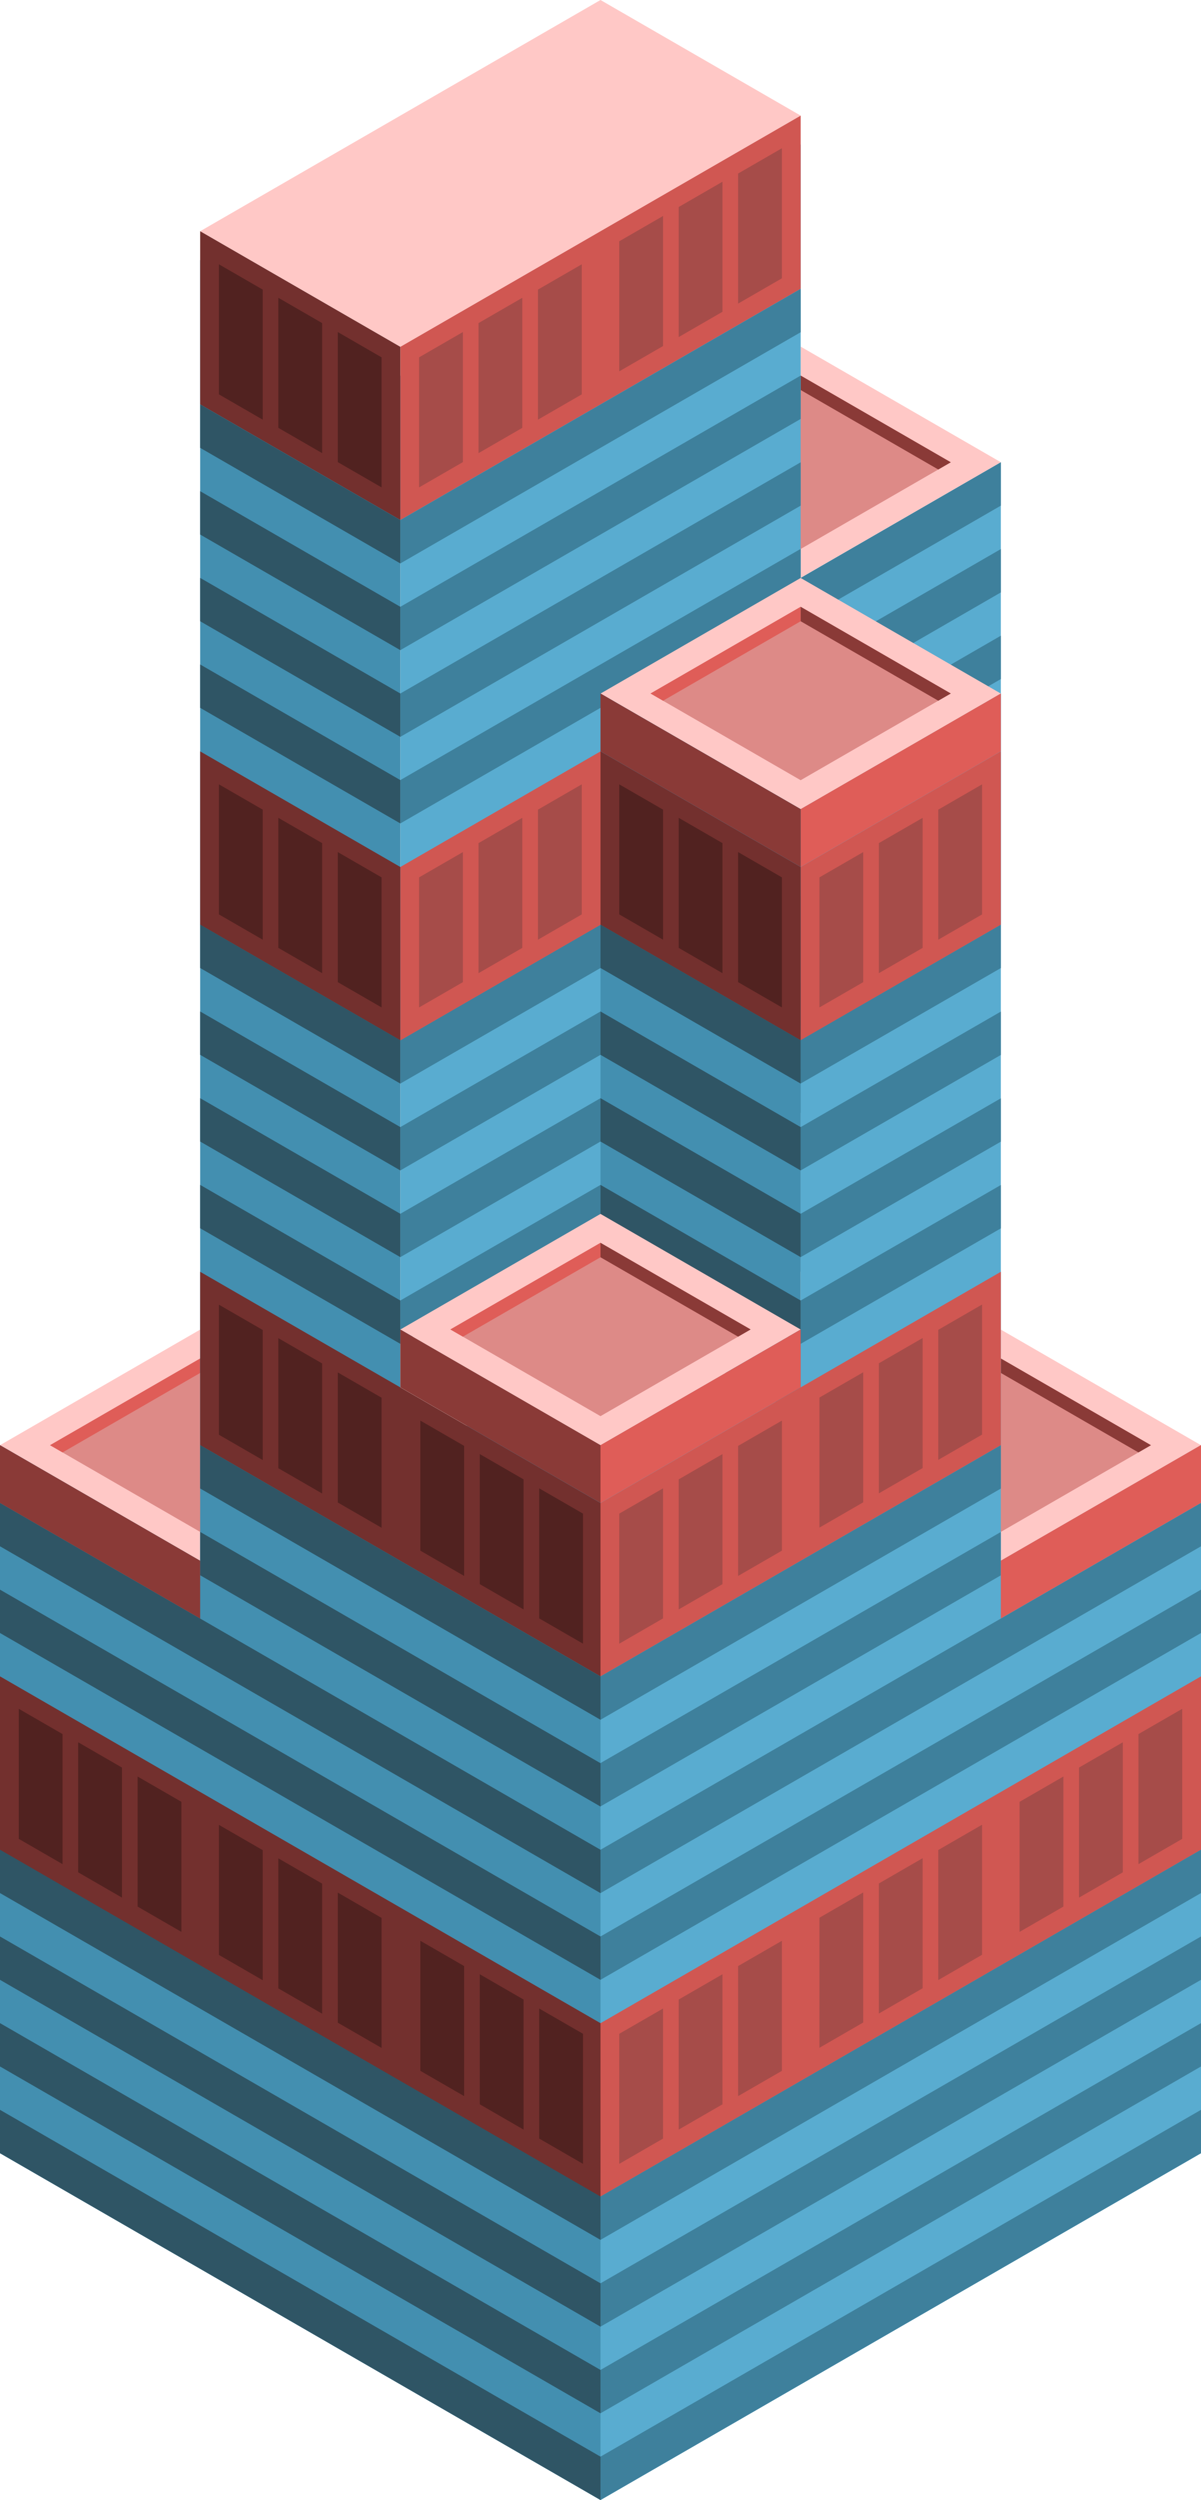 <svg id="Layer_1" data-name="Layer 1" xmlns="http://www.w3.org/2000/svg" viewBox="0 0 480 998.816">
  <defs>
    <style>
      .curtain-R-prim-light {
        fill: #59acd0;
      }

      .top-light {
        fill: #ffc8c6;
      }

      .window-R-prim {
        fill: #bd9664;
      }

      .top-prim {
        fill: #dd8a87;
      }

      .exterior-R-light {
        fill: #df5d58;
      }

      .exterior-L-light {
        fill: #8a3a37;
      }

      .curtain-R-prim-dark {
        fill: #3e809c;
      }

      .curtain-L-prim-light {
        fill: #438fb0;
      }

      .exterior-R-prim {
        fill: #d05752;
      }

      .exterior-L-prim {
        fill: #73302e;
      }

      .curtain-L-prim-dark {
        fill: #2f5565;
      }

      .exterior-R-dark {
        fill: #a64c49;
      }

      .exterior-L-dark {
        fill: #512220;
      }
    </style>
  </defs>
  <title>Artboard 14</title>
  <path id="Path" class="curtain-R-prim-light" d="M320,230.877l80-46.188V369.441l-80,46.188Z"/>
  <path id="Path-2" data-name="Path" class="top-light" d="M320,230.855l80-46.188-80-46.188Z"/>
  <path id="Path-3" data-name="Path" class="window-R-prim" d="M327.5,262.582,345,252.478v11.547l-17.5,10.104Z"/>
  <path id="Path-4" data-name="Path" class="window-R-prim" d="M327.5,337.637,345,327.533V339.08l-17.5,10.104Z"/>
  <path id="Path-5" data-name="Path" class="window-R-prim" d="M351.25,323.925l17.5-10.104v11.547l-17.5,10.104Z"/>
  <path id="Path-6" data-name="Path" class="window-R-prim" d="M375,310.213l17.5-10.104v11.547L375,321.76Z"/>
  <path id="Path-7" data-name="Path" class="window-R-prim" d="M327.5,300.109,345,290.006v11.547l-17.5,10.104Z"/>
  <path id="Path-8" data-name="Path" class="window-R-prim" d="M351.25,286.397l17.5-10.104v11.547l-17.5,10.104Z"/>
  <path id="Path-9" data-name="Path" class="window-R-prim" d="M327.5,281.345,345,271.242v11.547l-17.5,10.104Z"/>
  <path id="Path-10" data-name="Path" class="window-R-prim" d="M327.5,356.401,345,346.297v11.547l-17.5,10.104Z"/>
  <path id="Path-11" data-name="Path" class="window-R-prim" d="M351.25,342.689l17.5-10.104v11.547l-17.5,10.104Z"/>
  <path id="Path-12" data-name="Path" class="window-R-prim" d="M375,328.977l17.5-10.104V330.42L375,340.524Z"/>
  <path id="Path-13" data-name="Path" class="window-R-prim" d="M327.5,318.873,345,308.77v11.547L327.5,330.42Z"/>
  <path id="Path-14" data-name="Path" class="window-R-prim" d="M351.25,305.161l17.5-10.104v11.547l-17.5,10.104Z"/>
  <path id="Path-15" data-name="Path" class="window-R-prim" d="M375,291.449l17.5-10.104v11.547L375,302.996Z"/>
  <path id="anchor_80_138.564_240" class="top-light" d="M160,138.564,320,46.188,240,0,80,92.376Z"/>
  <path id="Path-16" data-name="Path" class="top-prim" d="M320,219.33l60-34.641-60-34.641-60,34.641Z"/>
  <path id="Path-17" data-name="Path" class="exterior-R-light" d="M260,184.689l60-34.641v5.774l-55,31.754Z"/>
  <path id="Path-18" data-name="Path" class="exterior-L-light" d="M380,184.689l-5,2.887-55-31.754v-5.774Z"/>
  <path id="Path-19" data-name="Path" class="top-light" d="M400,623.566l80-46.188L400,531.19Z"/>
  <path id="Path-20" data-name="Path" class="top-light" d="M80,623.566V531.19L0,577.378Z"/>
  <path id="Path-21" data-name="Path" class="curtain-R-prim-light" d="M320,57.735V508.033L160,531.19V150.111Z"/>
  <path id="Path-22" data-name="Path" class="top-prim" d="M400,612.019l60-34.641-60-34.641-60,34.641Z"/>
  <path id="Path-23" data-name="Path" class="exterior-R-light" d="M340,577.378l60-34.641v5.774l-55,31.754Z"/>
  <path id="Path-24" data-name="Path" class="curtain-R-prim-dark" d="M160,311.656,320,219.28v17.32l-160,92.376Z"/>
  <path id="Path-25" data-name="Path" class="curtain-R-prim-dark" d="M160,415.593l160-92.376v17.32l-160,92.376Z"/>
  <path id="Path-26" data-name="Path" class="curtain-R-prim-dark" d="M160,450.284l160-92.376v17.32L160,467.604Z"/>
  <path id="Path-27" data-name="Path" class="curtain-R-prim-dark" d="M160,484.925l160-92.376v17.32L160,502.245Z"/>
  <path id="Path-28" data-name="Path" class="curtain-R-prim-dark" d="M160,519.566,320,427.19v17.32L160,536.886Z"/>
  <path id="Path-29" data-name="Path" class="exterior-L-light" d="M460,577.378l-5,2.887-55-31.754v-5.774Z"/>
  <path id="Path-30" data-name="Path" class="top-prim" d="M80,612.019l60-34.641-60-34.641-60,34.641Z"/>
  <path id="Path-31" data-name="Path" class="exterior-R-light" d="M20,577.378l60-34.641v5.774L25,580.265Z"/>
  <path id="Path-32" data-name="Path" class="curtain-R-prim-dark" d="M320,230.905l80-46.216v17.321l-80,46.216Z"/>
  <path id="Path-33" data-name="Path" class="exterior-L-light" d="M140,577.378l-5,2.887L80,548.511v-5.774Z"/>
  <path id="Path-34" data-name="Path" class="curtain-R-prim-dark" d="M320,265.574l80-46.216v17.321l-80,46.216Z"/>
  <path id="Path-35" data-name="Path" class="curtain-R-prim-dark" d="M320,300.187l80-46.216v17.32l-80,46.216Z"/>
  <path id="Path-36" data-name="Path" class="curtain-R-prim-light" d="M240,998.816,480,860.252V577.378l-80,46.188V277.093l-80,46.188V531.19l-80,46.188Z"/>
  <path id="Path-37" data-name="Path" class="curtain-L-prim-light" d="M0,860.252,240,998.816V577.378l-80-11.582V150.111L80,103.923V623.566L0,577.378Z"/>
  <path id="Path-38" data-name="Path" class="top-light" d="M320,323.281l80-46.188-80-46.188-80,46.188Z"/>
  <path id="Path-39" data-name="Path" class="curtain-L-prim-light" d="M240,277.093l80,46.188V565.796l-80-46.188Z"/>
  <path id="Path-40" data-name="Path" class="exterior-R-prim" d="M160,138.564,320,46.188v69.177l-160,92.376Z"/>
  <path id="Path-41" data-name="Path" class="exterior-R-prim" d="M240,600.472l160-92.376v69.282l-160,92.376Z"/>
  <path id="Path-42" data-name="Path" class="exterior-L-prim" d="M80,92.376l80,46.188v69.177l-80-46.188Z"/>
  <path id="Path-43" data-name="Path" class="exterior-L-prim" d="M80,508.096l160,92.376v69.282L80,577.378Z"/>
  <path id="Path-44" data-name="Path" class="exterior-R-prim" d="M320,346.375l80-46.188v69.282l-80,46.188Z"/>
  <path id="Path-45" data-name="Path" class="exterior-R-prim" d="M160,346.375l80-46.188v69.282l-80,46.188Z"/>
  <path id="Path-46" data-name="Path" class="exterior-L-prim" d="M240,300.187v69.282l80,46.188v-69.282Z"/>
  <path id="Path-47" data-name="Path" class="exterior-L-prim" d="M80,300.187v69.282l80,46.188v-69.282Z"/>
  <path id="Path-48" data-name="Path" class="exterior-R-prim" d="M480,669.726v69.282L240,877.572V808.29Z"/>
  <path id="Path-49" data-name="Path" class="exterior-L-prim" d="M240,808.29,0,669.726v75.056L240,883.346Z"/>
  <path id="Path-50" data-name="Path" class="curtain-R-prim-dark" d="M160,207.783l160-92.376v17.321L160,225.103Z"/>
  <path id="Path-51" data-name="Path" class="curtain-R-prim-dark" d="M160,242.424l160-92.376v17.321L160,259.744Z"/>
  <path id="Path-52" data-name="Path" class="curtain-R-prim-dark" d="M160,277.065l160-92.376v17.32l-160,92.376Z"/>
  <path id="Path-53" data-name="Path" class="curtain-L-prim-dark" d="M160,207.783l-80-46.188v17.321l80,46.188Z"/>
  <path id="Path-54" data-name="Path" class="curtain-L-prim-dark" d="M160,242.424,80,196.236v17.321l80,46.188Z"/>
  <path id="Path-55" data-name="Path" class="curtain-L-prim-dark" d="M160,277.065l-80-46.188v17.32l80,46.188Z"/>
  <path id="Path-56" data-name="Path" class="curtain-L-prim-dark" d="M160,311.656l-80-46.188v17.32l80,46.188Z"/>
  <path id="Path-57" data-name="Path" class="curtain-L-prim-dark" d="M160,415.593l-80-46.188v17.32l80,46.188Z"/>
  <path id="Path-58" data-name="Path" class="curtain-L-prim-dark" d="M160,450.284l-80-46.188v17.32l80,46.188Z"/>
  <path id="Path-59" data-name="Path" class="curtain-L-prim-dark" d="M160,484.925l-80-46.188v17.32l80,46.188Z"/>
  <path id="Path-60" data-name="Path" class="curtain-L-prim-dark" d="M160,519.566l-80-46.188v17.321l80,46.188Z"/>
  <path id="Path-61" data-name="Path" class="top-prim" d="M320,311.706l60-34.641-60-34.641-60,34.641Z"/>
  <path id="Path-62" data-name="Path" class="exterior-R-light" d="M260,277.065l60-34.641v5.774l-55,31.754Z"/>
  <path id="Path-63" data-name="Path" class="exterior-L-light" d="M380,277.065l-5,2.887-55-31.754v-5.774Z"/>
  <path id="Path-64" data-name="Path" class="exterior-R-dark" d="M167.5,194.722,185,184.619V132.657l-17.5,10.104Z"/>
  <path id="Path-65" data-name="Path" class="exterior-R-dark" d="M191.25,181.038l17.5-10.104V118.973l-17.5,10.104Z"/>
  <path id="Path-66" data-name="Path" class="exterior-R-dark" d="M215,167.663,232.5,157.56V105.598L215,115.702Z"/>
  <path id="Path-67" data-name="Path" class="exterior-R-dark" d="M247.5,656.673,265,646.569V594.607l-17.5,10.104Z"/>
  <path id="Path-68" data-name="Path" class="exterior-R-dark" d="M271.25,642.989l17.5-10.104V580.923l-17.5,10.104Z"/>
  <path id="Path-69" data-name="Path" class="exterior-R-dark" d="M295,629.614,312.5,619.51V567.549L295,577.653Z"/>
  <path id="Path-70" data-name="Path" class="exterior-R-dark" d="M247.5,864.491,265,854.387V802.425l-17.5,10.104Z"/>
  <path id="Path-71" data-name="Path" class="exterior-R-dark" d="M271.25,850.807l17.5-10.104V788.741l-17.5,10.104Z"/>
  <path id="Path-72" data-name="Path" class="exterior-R-dark" d="M295,837.432l17.5-10.104V775.367L295,785.471Z"/>
  <path id="Path-73" data-name="Path" class="exterior-L-dark" d="M152.5,194.722,135,184.619V132.657l17.5,10.104Z"/>
  <path id="Path-74" data-name="Path" class="exterior-L-dark" d="M128.75,181.038l-17.5-10.104V118.973l17.5,10.104Z"/>
  <path id="Path-75" data-name="Path" class="exterior-L-dark" d="M105,167.663,87.5,157.56V105.598L105,115.702Z"/>
  <path id="Path-76" data-name="Path" class="exterior-R-dark" d="M247.5,148.351,265,138.248V86.286L247.5,96.39Z"/>
  <path id="Path-77" data-name="Path" class="exterior-R-dark" d="M271.25,134.667l17.5-10.104V72.602l-17.5,10.104Z"/>
  <path id="Path-78" data-name="Path" class="exterior-R-dark" d="M295,121.293l17.5-10.104V59.228L295,69.331Z"/>
  <path id="Path-79" data-name="Path" class="exterior-R-dark" d="M327.5,610.302,345,600.198V548.237L327.5,558.34Z"/>
  <path id="Path-80" data-name="Path" class="exterior-R-dark" d="M351.25,596.618l17.5-10.104V534.553l-17.5,10.104Z"/>
  <path id="Path-81" data-name="Path" class="exterior-R-dark" d="M375,583.243,392.5,573.14V521.178L375,531.282Z"/>
  <path id="Path-82" data-name="Path" class="exterior-R-dark" d="M327.5,818.12,345,808.016V756.055l-17.5,10.104Z"/>
  <path id="Path-83" data-name="Path" class="exterior-R-dark" d="M351.25,804.436l17.5-10.104V742.371l-17.5,10.104Z"/>
  <path id="Path-84" data-name="Path" class="exterior-R-dark" d="M375,791.061l17.5-10.104V728.996L375,739.1Z"/>
  <path id="Path-85" data-name="Path" class="exterior-R-dark" d="M407.5,771.812,425,761.709V709.747l-17.5,10.104Z"/>
  <path id="Path-86" data-name="Path" class="exterior-R-dark" d="M431.25,758.128l17.5-10.104V696.063l-17.5,10.104Z"/>
  <path id="Path-87" data-name="Path" class="exterior-R-dark" d="M455,744.754,472.5,734.65V682.688L455,692.792Z"/>
  <path id="Path-88" data-name="Path" class="exterior-R-dark" d="M327.5,402.484,345,392.38V340.418l-17.5,10.104Z"/>
  <path id="Path-89" data-name="Path" class="exterior-R-dark" d="M351.25,388.8l17.5-10.104V326.735l-17.5,10.104Z"/>
  <path id="Path-90" data-name="Path" class="exterior-R-dark" d="M375,375.425l17.5-10.104V313.36L375,323.464Z"/>
  <path id="Path-91" data-name="Path" class="exterior-R-dark" d="M167.5,402.484,185,392.38V340.418l-17.5,10.104Z"/>
  <path id="Path-92" data-name="Path" class="exterior-R-dark" d="M191.25,388.8l17.5-10.104V326.735l-17.5,10.104Z"/>
  <path id="Path-93" data-name="Path" class="exterior-R-dark" d="M215,375.425l17.5-10.104V313.36L215,323.464Z"/>
  <path id="Path-94" data-name="Path" class="exterior-L-dark" d="M152.5,402.484,135,392.38V340.418l17.5,10.104Z"/>
  <path id="Path-95" data-name="Path" class="exterior-L-dark" d="M128.75,388.8l-17.5-10.104V326.735l17.5,10.104Z"/>
  <path id="Path-96" data-name="Path" class="exterior-L-dark" d="M105,375.425,87.5,365.321V313.36L105,323.464Z"/>
  <path id="Path-97" data-name="Path" class="exterior-L-dark" d="M152.5,610.365,135,600.261V548.3l17.5,10.104Z"/>
  <path id="Path-98" data-name="Path" class="exterior-L-dark" d="M128.75,596.681l-17.5-10.104V534.616l17.5,10.104Z"/>
  <path id="Path-99" data-name="Path" class="exterior-L-dark" d="M105,583.306,87.5,573.203V521.241L105,531.345Z"/>
  <path id="Path-100" data-name="Path" class="exterior-L-dark" d="M152.5,818.183,135,808.08V756.118l17.5,10.104Z"/>
  <path id="Path-101" data-name="Path" class="exterior-L-dark" d="M128.75,804.499l-17.5-10.104V742.434l17.5,10.104Z"/>
  <path id="Path-102" data-name="Path" class="exterior-L-dark" d="M105,791.125,87.5,781.021V729.059L105,739.163Z"/>
  <path id="Path-103" data-name="Path" class="exterior-L-dark" d="M233,656.673,215.5,646.569V594.607L233,604.711Z"/>
  <path id="Path-104" data-name="Path" class="exterior-L-dark" d="M209.25,642.989l-17.5-10.104V580.923l17.5,10.104Z"/>
  <path id="Path-105" data-name="Path" class="exterior-L-dark" d="M185.5,629.614,168,619.51V567.549l17.5,10.104Z"/>
  <path id="Path-106" data-name="Path" class="exterior-L-dark" d="M233,864.491,215.5,854.387V802.426L233,812.529Z"/>
  <path id="Path-107" data-name="Path" class="exterior-L-dark" d="M209.25,850.807l-17.5-10.104V788.741l17.5,10.104Z"/>
  <path id="Path-108" data-name="Path" class="exterior-L-dark" d="M185.5,837.432,168,827.328V775.367l17.5,10.104Z"/>
  <path id="Path-109" data-name="Path" class="exterior-L-dark" d="M72.5,771.812,55,761.709V709.747l17.5,10.104Z"/>
  <path id="Path-110" data-name="Path" class="exterior-L-dark" d="M48.75,758.128l-17.5-10.104V696.063l17.5,10.104Z"/>
  <path id="Path-111" data-name="Path" class="exterior-L-dark" d="M25,744.754,7.5,734.65V682.689L25,692.792Z"/>
  <path id="Path-112" data-name="Path" class="exterior-L-dark" d="M312.5,402.484,295,392.38V340.418l17.5,10.104Z"/>
  <path id="Path-113" data-name="Path" class="exterior-L-dark" d="M288.75,388.8l-17.5-10.104V326.735l17.5,10.104Z"/>
  <path id="Path-114" data-name="Path" class="exterior-L-dark" d="M265,375.425l-17.5-10.104V313.36L265,323.464Z"/>
  <path id="Path-115" data-name="Path" class="curtain-R-prim-dark" d="M320,415.569,400,369.43v17.321l-80,46.139Z"/>
  <path id="Path-116" data-name="Path" class="curtain-R-prim-dark" d="M320,450.284l80-46.139v17.321l-80,46.139Z"/>
  <path id="Path-117" data-name="Path" class="curtain-R-prim-dark" d="M320,484.925l80-46.139v17.321l-80,46.139Z"/>
  <path id="Path-118" data-name="Path" class="curtain-R-prim-dark" d="M320,519.566l80-46.139v17.321l-80,46.139Z"/>
  <path id="Path-119" data-name="Path" class="curtain-L-prim-dark" d="M320,415.593l-80-46.188v17.321l80,46.188Z"/>
  <path id="Path-120" data-name="Path" class="curtain-L-prim-dark" d="M320,450.284l-80-46.188v17.321l80,46.188Z"/>
  <path id="Path-121" data-name="Path" class="curtain-L-prim-dark" d="M320,484.925l-80-46.188v17.321l80,46.188Z"/>
  <path id="Path-122" data-name="Path" class="curtain-L-prim-dark" d="M320,519.566l-80-46.188v17.321l80,46.188Z"/>
  <path id="Path-123" data-name="Path" class="curtain-R-prim-dark" d="M240,669.754l160-92.376V594.699L240,687.075Z"/>
  <path id="Path-124" data-name="Path" class="curtain-R-prim-dark" d="M240,704.367l160-92.32v17.32l-160,92.32Z"/>
  <path id="Path-125" data-name="Path" class="curtain-R-prim-dark" d="M240,739.008,480,600.444v17.321L240,756.329Z"/>
  <path id="Path-126" data-name="Path" class="curtain-R-prim-dark" d="M240,773.649l240-138.564v17.32L240,790.97Z"/>
  <path id="Path-127" data-name="Path" class="curtain-R-prim-dark" d="M240,877.544,480,738.98v17.32L240,894.865Z"/>
  <path id="Path-128" data-name="Path" class="curtain-R-prim-dark" d="M240,946.826,480,808.262v17.321L240,964.147Z"/>
  <path id="Path-129" data-name="Path" class="curtain-R-prim-dark" d="M240,981.467l240-138.564v17.32L240,998.788Z"/>
  <path id="Path-130" data-name="Path" class="curtain-R-prim-dark" d="M240,912.213,480,773.649v17.32L240,929.534Z"/>
  <path id="Path-131" data-name="Path" class="curtain-L-prim-dark" d="M240,669.754,80,577.35v17.32L240,687.075Z"/>
  <path id="Path-132" data-name="Path" class="curtain-L-prim-dark" d="M240,704.423,80,612.019v17.32L240,721.744Z"/>
  <path id="Path-133" data-name="Path" class="curtain-L-prim-dark" d="M240,739.008,0,600.444v17.321L240,756.329Z"/>
  <path id="Path-134" data-name="Path" class="curtain-L-prim-dark" d="M240,773.649,0,635.085v17.321L240,790.97Z"/>
  <path id="Path-135" data-name="Path" class="curtain-L-prim-dark" d="M240,877.544,0,738.98v17.32L240,894.865Z"/>
  <path id="Path-136" data-name="Path" class="curtain-L-prim-dark" d="M240,946.826,0,808.262v17.321L240,964.147Z"/>
  <path id="Path-137" data-name="Path" class="curtain-L-prim-dark" d="M240,981.467,0,842.903v17.321L240,998.788Z"/>
  <path id="Path-138" data-name="Path" class="curtain-L-prim-dark" d="M240,912.213,0,773.649V790.97L240,929.534Z"/>
  <path id="Path-139" data-name="Path" class="exterior-R-light" d="M320,323.253l80-46.188v23.094l-80,46.188Z"/>
  <path id="Path-140" data-name="Path" class="exterior-R-light" d="M400,623.503l80-46.188v23.094L400,646.597Z"/>
  <path id="Path-141" data-name="Path" class="exterior-L-light" d="M240,300.159l80,46.188v-23.094l-80-46.188Z"/>
  <path id="Path-142" data-name="Path" class="exterior-L-light" d="M0,600.444l80,46.188V623.538L0,577.35Z"/>
  <path id="Path-143" data-name="Path" class="top-light" d="M240,577.35l80-46.188-80-46.188-80,46.188Z"/>
  <path id="Path-144" data-name="Path" class="top-prim" d="M240,565.775l60-34.641-60-34.613L180,531.134Z"/>
  <path id="Path-145" data-name="Path" class="exterior-R-light" d="M180,531.134l60-34.613v5.774l-55,31.726Z"/>
  <path id="Path-146" data-name="Path" class="exterior-L-light" d="M300,531.134l-5,2.887-55-31.726v-5.774Z"/>
  <path id="Path-147" data-name="Path" class="exterior-R-light" d="M240,577.35l80-46.188v23.094l-80,46.188Z"/>
  <path id="Path-148" data-name="Path" class="exterior-L-light" d="M160,554.256l80,46.188V577.35l-80-46.188Z"/>
</svg>
